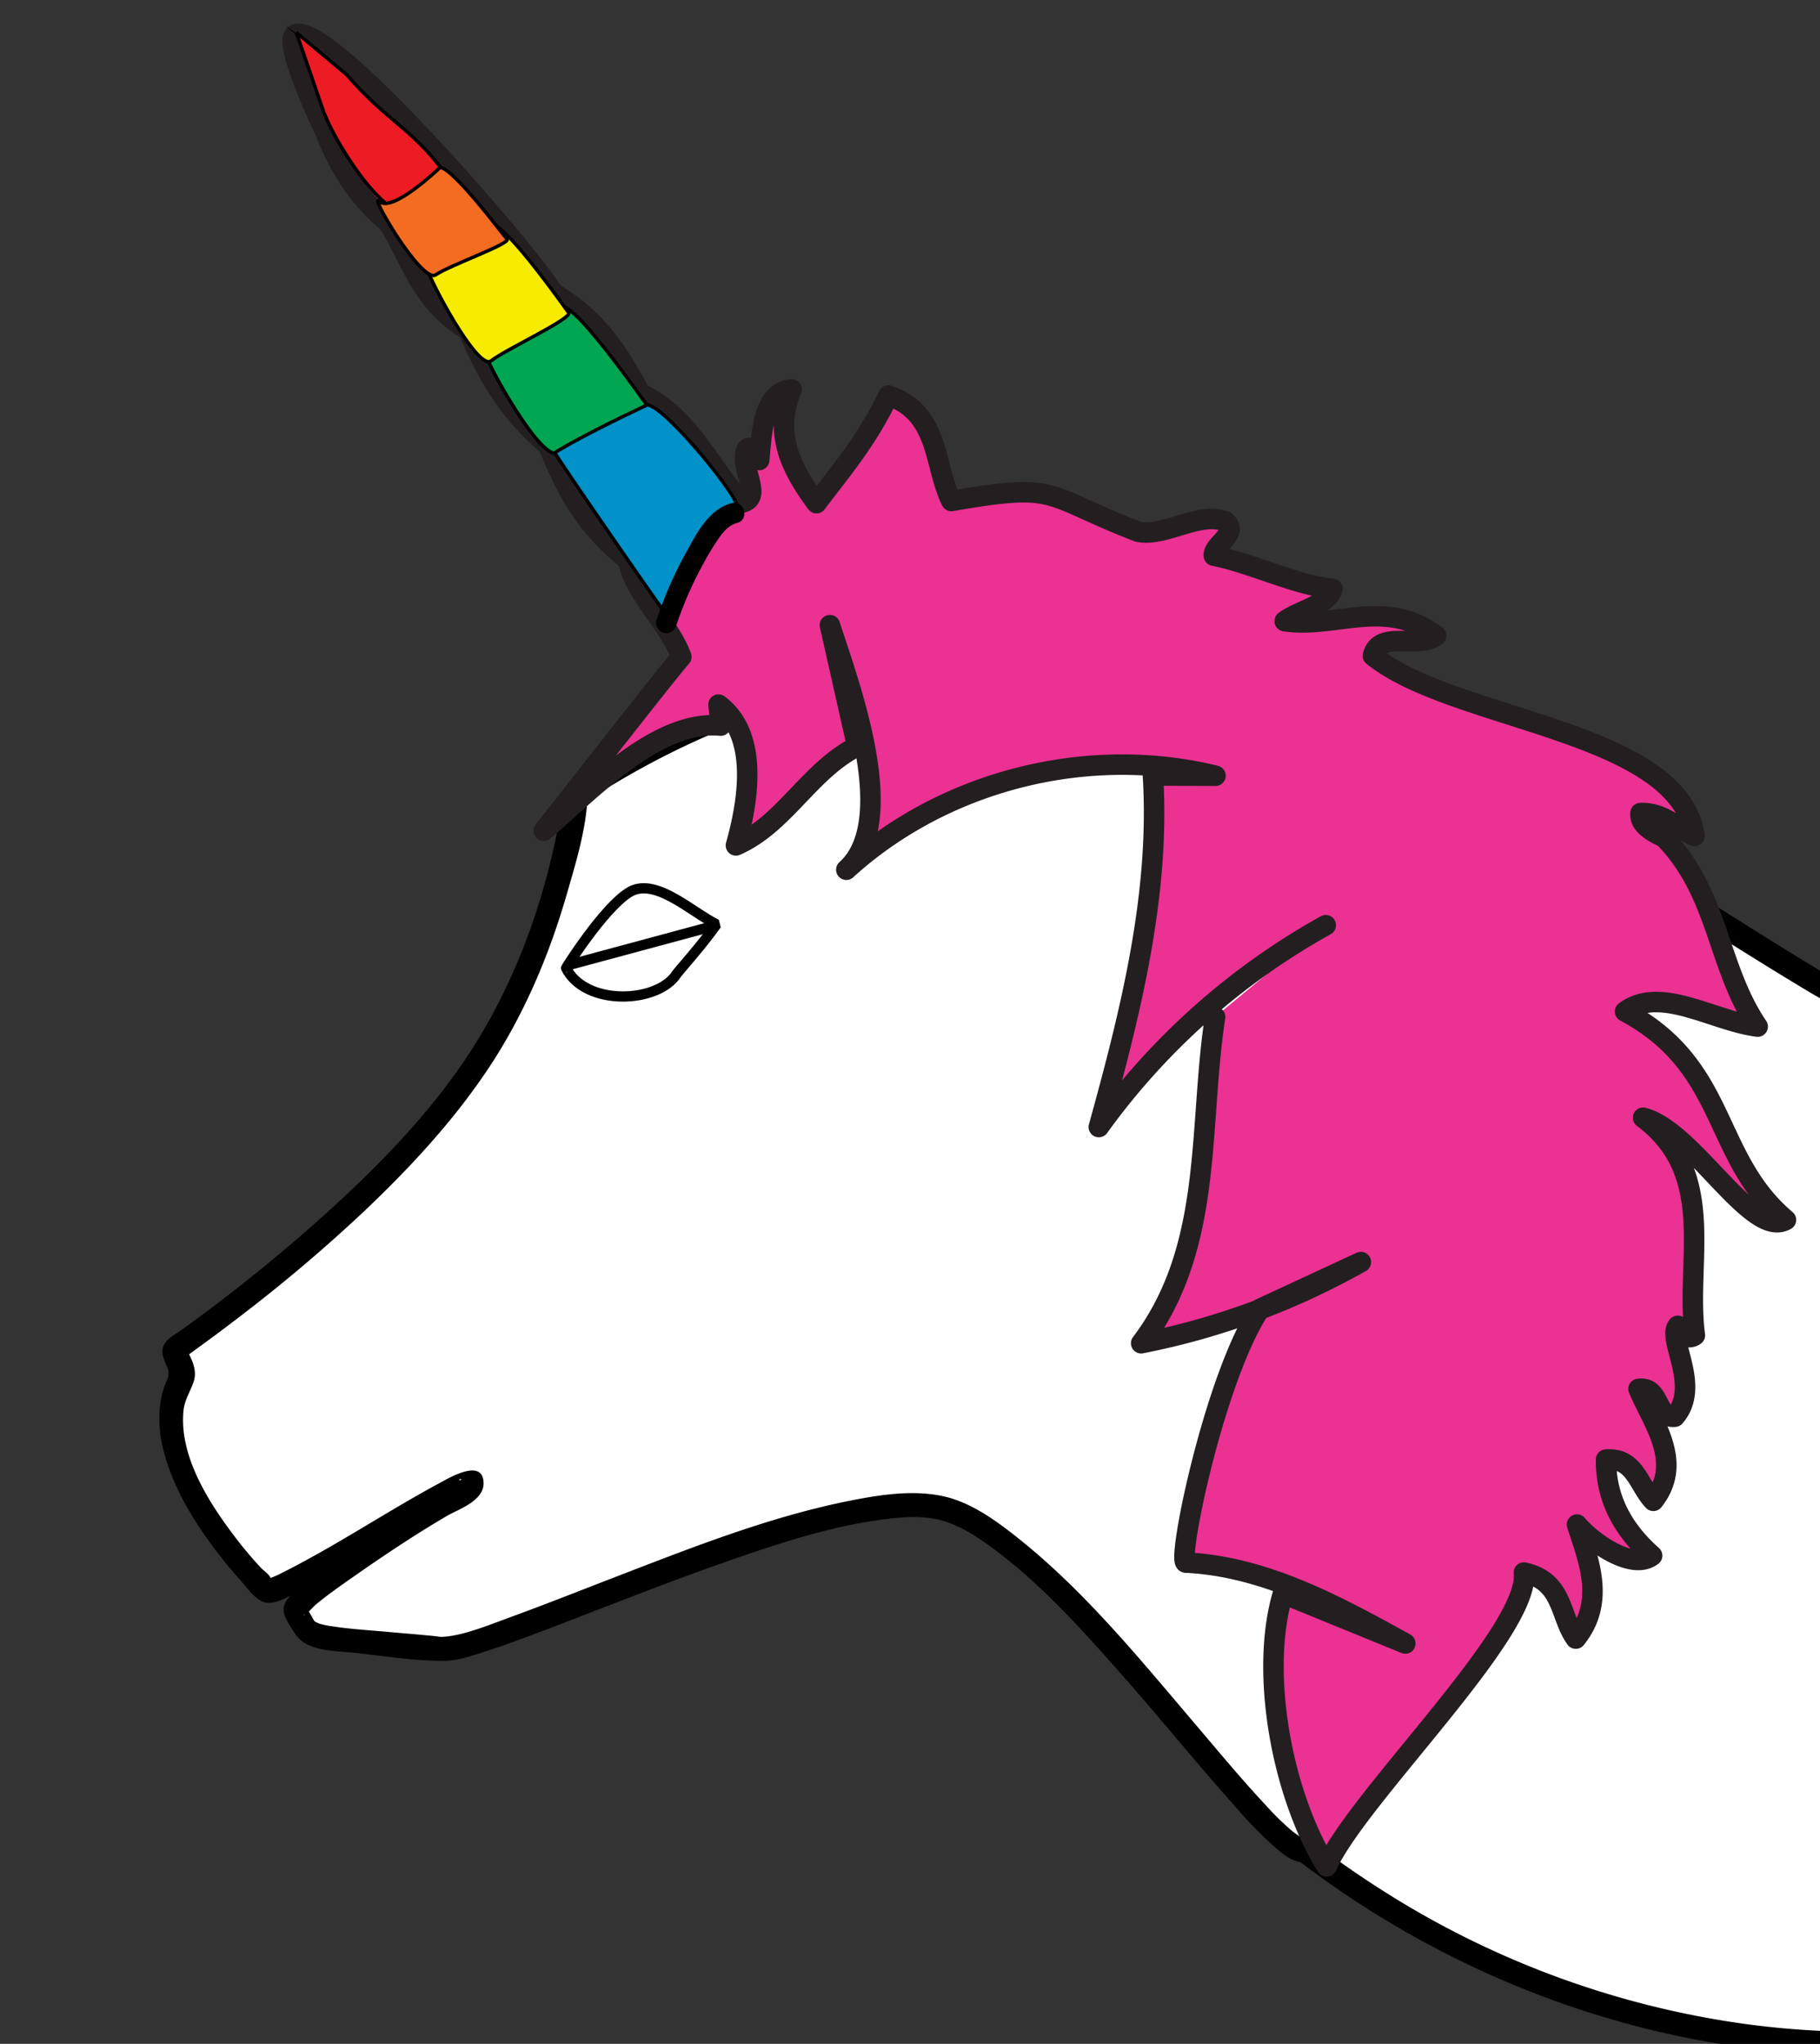 <svg id="Layer_1" data-name="Layer 1" xmlns="http://www.w3.org/2000/svg" viewBox="0 0 532.89 598.28"><rect x="0" y="0" width="532.89" height="598.28" fill="#333333" stroke="none"/><defs><style>.cls-1{fill:#fff;}.cls-1,.cls-6{fill-rule:evenodd;}.cls-2{fill:#010101;}.cls-3,.cls-4{fill:none;stroke:#000;}.cls-3{stroke-miterlimit:10;}.cls-4,.cls-5{stroke-linecap:round;}.cls-4{stroke-linejoin:bevel;stroke-width:3px;}.cls-5{fill:#eb3192;stroke:#231f20;stroke-linejoin:round;stroke-width:6px;}.cls-6{fill:#ed1c24;}.cls-7{fill:#00a651;}.cls-8{fill:#0092c8;}.cls-9{fill:#f7ec00;}.cls-10{fill:#f36c21;}</style></defs><path class="cls-1" d="M381.78,541.55c-10.91,1.73-69.79-88.39-104.38-99.61-32-10.39-136.12,43.56-149.16,40.56-44.15-4-35.89-2.32-42.15-11-1.68-2.33,43.15-32,49.17-34,18.07-17-54.09,31-57.2,28-12.34-11.75-36.86-43.12-24.58-62.41a7.62,7.62,0,0,0-1-4.65c-.51-1-1.11-2-1.56-3-.18-.4,57.09-38.45,87.37-81.94,25.48-36.6,30.3-80.66,30.25-81,167.11-111.42,332.42,45.86,382.33,65C940.71,447,608.26,715.56,381.78,541.55Z"/><path d="M381.78,538.05c-.32,0-.33.06-.78-.21a26.85,26.85,0,0,1-2.84-2,81.18,81.18,0,0,1-7.49-7.35c-7.25-7.74-14-15.92-20.88-24-16-18.8-32-38.47-51.31-53.93-6.64-5.31-14.23-10.93-22.74-12.67s-17.63-.4-26.1,1.25c-23.94,4.66-47,13.83-69.71,22.58-10.24,3.95-20.43,8-30.74,11.76-5.9,2.15-13.15,5.16-19,5.62-1.74.13-1,0-3.9-.27-4.56-.44-9.13-.81-13.69-1.22-5.15-.45-10.35-.77-15.45-1.57a21.86,21.86,0,0,1-3.66-.77c-.44-.14-1.3-.65-1.08-.45-.86-.78-.13,0-.79-1a26.41,26.41,0,0,0-1.36-2.31c-.17-.21-.69-1.38-.91-1.38l-.18,2.62.11-.19c.28.11-1,.44,0,0s2.34-2.17,3.26-2.93c3.65-3,7.54-5.7,11.41-8.4,8.74-6.11,17.65-12.06,26.85-17.45,3.45-2,10.94-4.43,10.79-9.73-.21-7.28-9.92-1.54-12.74,0-15.25,8.2-29.67,17.92-45.11,25.77-1.13.58-2.41,1.25-3.5,1.69-.32.14-2.64,1.05-1.59.66.58-.21,1.18,1.16.55-.33-.4-1-2-2.07-2.75-2.85-2.22-2.38-4.35-4.87-6.37-7.43C62,441.17,52.37,426.91,53.72,413c.33-3.32,2-5.59,3-8.6,1.26-3.81-1.14-7.49-2.79-10.75v3.54c-.47,1-1,1,.39,0s2.6-1.87,3.89-2.82q6.24-4.53,12.35-9.24a463.09,463.09,0,0,0,36.21-30.71c13.24-12.56,25.82-26.12,36-41.32,10.39-15.52,17.86-33,23.06-50.93,2.69-9.3,6-19.9,6.2-29.7l-1.73,3c43.21-28.61,93.28-42.62,145.08-38.23,44.22,3.74,86.59,19.64,125.7,40,30.58,15.92,58.92,35.32,88.43,53,13.61,8.16,28,13.3,42.55,19.52a474.08,474.08,0,0,1,66.49,34.27c29.83,18.77,58.82,42.56,75.81,74.06,11.82,21.93,16.2,47.24,9.65,71.5-6.45,23.86-22.07,44.08-40.9,59.64-22,18.21-48.79,30.42-76.32,37.61A248.64,248.64,0,0,1,510,592.33a264.94,264.94,0,0,1-102.2-37.06,294.1,294.1,0,0,1-24.25-16.74c-3.58-2.74-7.07,3.34-3.53,6,53.75,41.13,121.6,62.5,189.28,56,52.34-5,107.73-26.46,140.9-69,13.93-17.87,23-39.35,23.85-62.16.89-24.93-8.4-49-22.63-69.15-20.4-28.86-49.52-50.79-79.74-68.5a517.94,517.94,0,0,0-65.47-31.88c-12.45-5.11-24-10-35.46-17-27.61-16.78-54.35-34.83-83-49.95-35.93-19-74.37-34.39-114.73-40.53-44.81-6.81-90.2-1.29-131.53,17.59q-8.86,4-17.38,8.82-4.41,2.46-8.71,5.1c-2.78,1.69-6.39,3.31-8.72,5.57-2.67,2.59-2.3,7.47-3,11.1-3.95,21.3-11.17,42.3-22.08,61-12.2,20.95-29.52,38.72-47.44,54.84a498.33,498.33,0,0,1-40.82,32.79c-3,2.15-6.82,3.73-5.56,8,.89,3,2.43,4,1,7.07A24.57,24.57,0,0,0,47,410.44,35.46,35.46,0,0,0,48,425c2.44,9.51,7.56,18.33,13.26,26.24a131.79,131.79,0,0,0,8.91,11.09c1.82,2,4.44,5.85,7.21,6.68,3.07.91,7.17-1.73,9.75-3,5.33-2.69,10.51-5.71,15.67-8.71,10.59-6.15,21-12.8,31.91-18.36,1.16-.59,3-1,3.53-1.57-.53.62-4.14-4.24-3.43-4-1.14-.38,1.08-.62,0-.2.5-.2-.79.77-1.19,1.19-1.19,1.21,1.27-.56.26,0-.44.26-1,.42-1.49.65-.91.44-1.79.92-2.68,1.41-2.69,1.5-5.32,3.12-7.94,4.75-12.22,7.62-25.44,15.42-36,25.24-3.45,3.18-3.43,5.36-1,9.26,1.32,2.15,2.44,4.2,4.73,5.46,3.94,2.17,9.27,2.19,13.61,2.63,8.81.89,18.09,2.49,26.93,2.39,4.18,0,8.51-1.59,12.43-2.85,6.39-2.06,12.68-4.46,19-6.86,16.12-6.15,32.13-12.57,48.4-18.32,15.7-5.54,31.92-11.11,48.5-13.32,5.58-.74,11.67-1.25,17.18.22,5.84,1.57,11.13,5.19,15.91,8.77,13.84,10.37,25.65,23.59,37.06,36.51s22.09,26.16,33.51,38.92a116.58,116.58,0,0,0,11.38,11.61c2.26,1.91,5.36,4.59,8.57,4.26C386.22,544.59,386.27,537.58,381.78,538.05Z"/><path class="cls-2" d="M250.68,205.1c-.17-.81-.26-1.58-.49-2.41C249.89,202.63,250.37,204.26,250.68,205.1Z"/><path class="cls-3" d="M250.68,205.1c-.17-.81-.26-1.58-.49-2.41C249.89,202.63,250.37,204.26,250.68,205.1Z"/><path class="cls-4" d="M184,261.33c7.54-4.93,18.18,5.44,25.8,9.26-4.22,6-11.22,13.79-11.67,14.49-5.48,8.64-26.71,9.57-32.39-1.7C165.69,283.38,176.41,266.26,184,261.33Z"/><line class="cls-4" x1="166.48" y1="282.5" x2="209.13" y2="271"/><path class="cls-5" d="M388.17,270.84a203.87,203.87,0,0,0-66.44,59.07c9.3-33.61,18-68.1,15.85-102.91l18.3.08c-37.6-9.2-79.52,1.47-108.08,27.51,15.83-14.25.95-53.82-4.81-71.59l8,35.47c-14.1,7.12-21.29,22.82-35.51,29,3.55-12.7,6.91-32.24-5.1-41.21l.63,6.15c-18.8-1.82-38.23,19.32-51.81,30.76,5.24-6.54,35.14-44.94,40.3-50.9-3.65-9.85-13.47-18-15.61-28.22-12.95-10.68-17.88-20.27-23.39-33.67-12-10.06-18.34-21.68-23.41-33.67C122.9,88,120.56,76,113.66,65.18c-10-8.31-15.14-18-19-28-.28-.15-11.66-24.56-8.35-27,9.35-5.11,70.25,65.79,75.57,75.5,14.06,8.31,19.78,19,25.73,29.56,14.37,6.69,20.08,21.58,29.82,31.86,6.13-1.68-1.16-10.45,1.18-15.58,2-1.82.31,3,3.68,3.14.71-6.59.84-20.08,9.49-20.68-5.5,13.32.14,23.53,7.28,33.31,5.85-7.9,14.73-18,21.06-31.52,15.14,5.12,13.28,20.7,18.44,30.89,31.81-5.53,26.48-1.91,54.71,9,7.88,1.57,18-6.09,25.6-3,4,3.61-3.77,6.75-3.46,10,11.32,2.28,23.74,8.54,34.75,9.71-1.44,4.85-9.82,6.29-14,9.46,14.57,2.27,29.56-6.95,44.34,4.26-5.22,4-16.62-1.79-18.53,5.87,23.7,19.14,89.81,21.72,94.17,52.72-5.22-2.14-8.77-6.87-15.8-6.68-.34,3.1,2.74,5.24,6.87,7.1,16.14,16.51,15.46,37.73,27.43,55.41-13-1.64-28.45-12.06-38.82-4.41,30.34,16.26,25.22,42.41,47.1,61-10.08,5.72-27.2-26.22-41.82-29.91,22.06,16.48,12.27,41.86,15.15,63.7-2.05,1.47-5.43-.24-5-2.78-3.28,3.76,6.91,17.62-.88,26.59-5.61.65-4.1-9-10.62-8.12,4.15,9.87,13.29,21.48,4.35,32.75-4.31-4.5-5.43-12.75-13.85-12.07-.1,10.65,4.33,20,13.49,28.11-5.74,4.44-17.55-3.76-22-9.09,3.17,9.92,8.55,22.34-.35,33.38-4.76-6.55-3.55-16.83-15.19-19.33,1.94,17.24-48.7,65.72-57.76,86-13.13-21.17-19.68-56.9-12.79-79.86l35.82,14.62c-20.15-11.16-41.22-22.59-64.25-23.68-2.69-.13,8.26-53.85,21.66-74.25l29.57-13.72a214.77,214.77,0,0,1-64.32,23.76c21.27-28.12,16.68-63,21.64-95.51"/><path class="cls-6" d="M113.09,59.64c-6.91-5.54-15.25-19.21-17.92-25.92-.19-.1-8.3-24.16-8.49-24.25l14.76,12.32c12.86,14.92,20.78,16.3,30.87,32Z"/><path class="cls-3" d="M113.09,59.64c-6.91-5.54-15.25-19.21-17.92-25.92-.19-.1-8.3-24.16-8.49-24.25l14.76,12.32c12.86,14.92,20.78,16.3,30.87,32Z"/><path class="cls-7" d="M164.56,89.6s-17.34,18.15-22,13.37,15.73,33.26,20.8,29.49,27.46-12.2,26-14S169.69,90.28,164.56,89.6Z"/><path class="cls-3" d="M164.56,89.6s-17.34,18.15-22,13.37,15.73,33.26,20.8,29.49,27.46-12.2,26-14S169.69,90.28,164.56,89.6Z"/><path class="cls-8" d="M189.56,118.5s-18.12,8.42-27.09,14c-.36.23,38.45,56.3,34.68,50.15-2.39-3.92,16-32.45,18.5-34.16C217.73,147.11,195.1,119.15,189.56,118.5Z"/><path class="cls-3" d="M189.56,118.5s-18.12,8.42-27.09,14c-.36.23,38.45,56.3,34.68,50.15-2.39-3.92,16-32.45,18.5-34.16C217.73,147.11,195.1,119.15,189.56,118.5Z"/><path class="cls-9" d="M144.55,66.05s-14.89,16.66-19,12.21,13.85,30.83,18.22,27.38,24-12.43,22.7-14.14S149,66.71,144.55,66.05Z"/><path class="cls-3" d="M144.55,66.05s-14.89,16.66-19,12.21,13.85,30.83,18.22,27.38,24-12.43,22.7-14.14S149,66.71,144.55,66.05Z"/><path class="cls-10" d="M128.89,49s-14,13.43-17.73,10,12.33,24.24,16.43,21.44S149.67,71.29,148.46,70,133,49.49,128.89,49Z"/><path class="cls-3" d="M128.89,49s-14,13.43-17.73,10,12.33,24.24,16.43,21.44S149.67,71.29,148.46,70,133,49.49,128.89,49Z"/><path d="M198,183.12a108.59,108.59,0,0,1,7.74-17.77,83.46,83.46,0,0,1,4.85-8c1.36-1.94,3-3.69,5.22-4.27,3.74-1,2.15-6.77-1.59-5.79C207.63,149,204,156.06,201,161.53a115.64,115.64,0,0,0-8.79,20,3,3,0,1,0,5.79,1.59Z"/></svg>